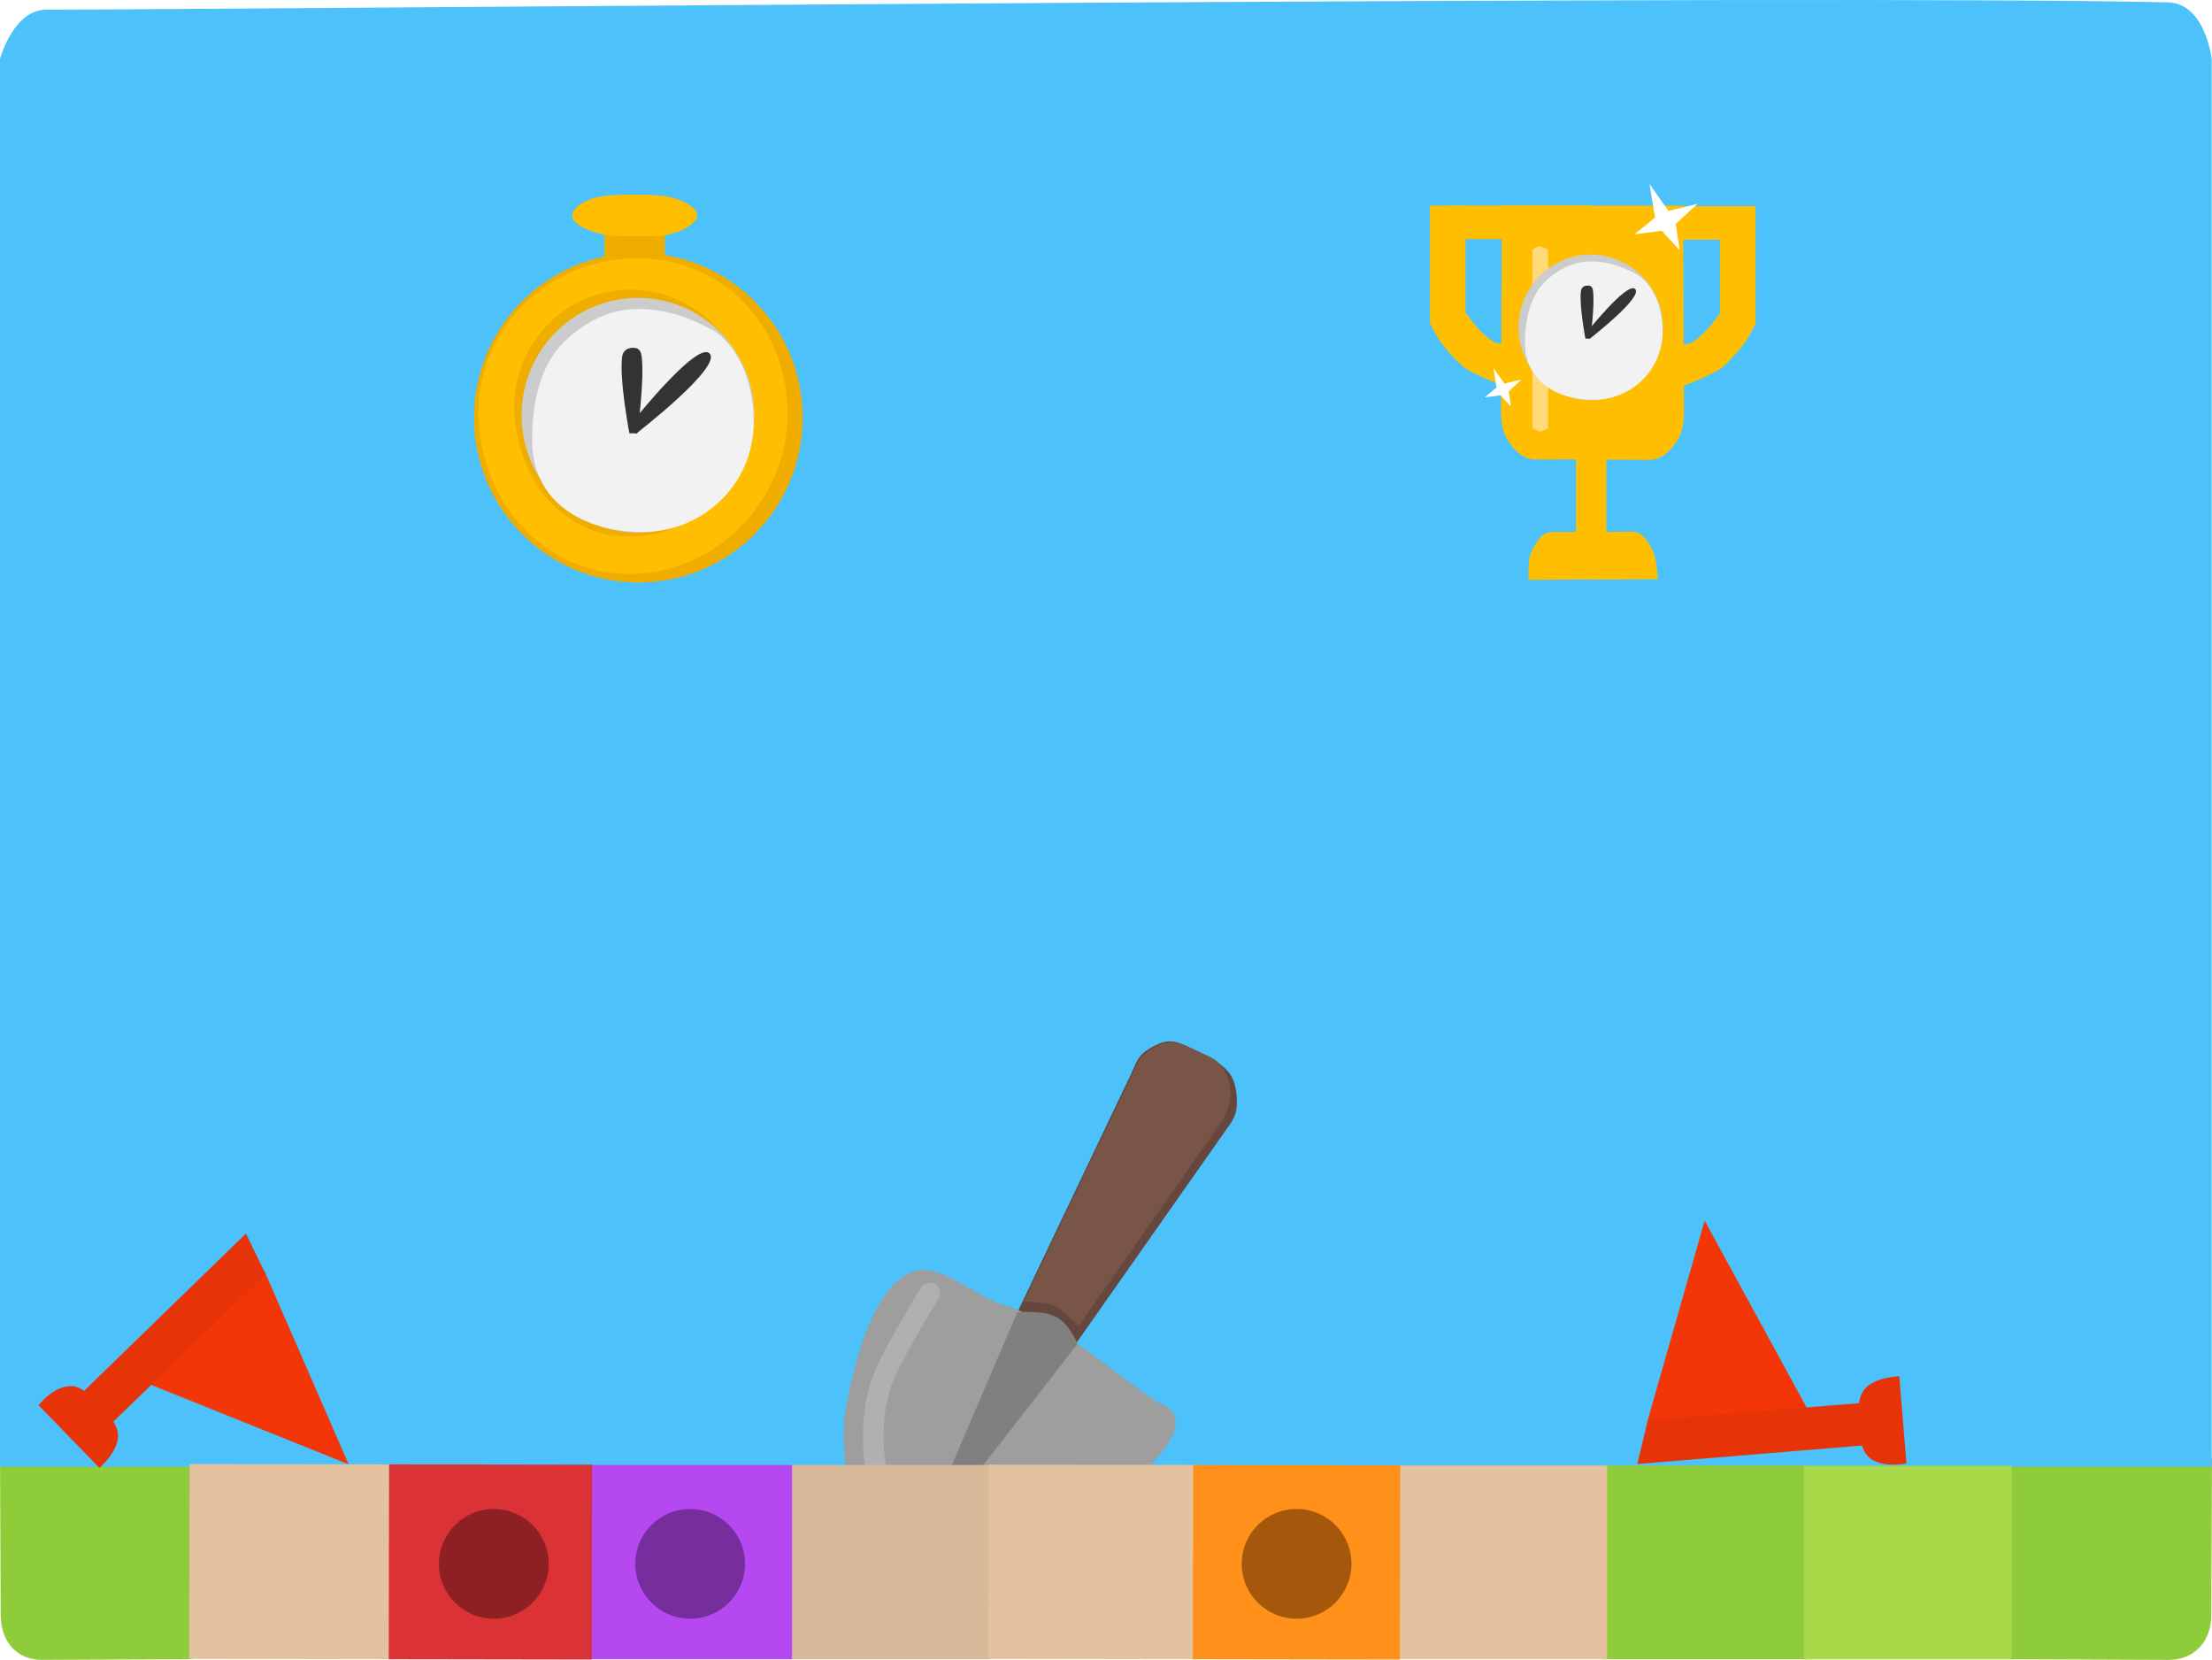 <svg version="1.1" xmlns="http://www.w3.org/2000/svg" xmlns:xlink="http://www.w3.org/1999/xlink" width="267.731" height="200.89" viewBox="0,0,267.731,200.89"><g transform="translate(-106.135,-38.826)"><g data-paper-data="{&quot;isPaintingLayer&quot;:true}" fill-rule="nonzero" stroke-linejoin="miter" stroke-miterlimit="10" stroke-dasharray="" stroke-dashoffset="0" style="mix-blend-mode: normal"><path d="M373.865,215.292c0,0 -0.069,14.626 -0.09,19.039c-0.015,3.101 -1.969,5.399 -5.216,5.385c-4.435,-0.019 -19.111,-0.082 -19.111,-0.082l0.116,-24.447z" data-paper-data="{&quot;index&quot;:null}" fill="#8ecc39" stroke="none" stroke-width="0" stroke-linecap="butt"/><path d="M129.345,215.182l0.11,24.447c0,0 -14.015,0.063 -18.25,0.082c-3.101,0.014 -4.967,-2.284 -4.981,-5.385c-0.02,-4.413 -0.086,-19.039 -0.086,-19.039z" fill="#8ecc39" stroke="none" stroke-width="0" stroke-linecap="butt"/><path d="M106.135,216.346v-170.38c0,0 1.597,-5.972 5.621,-5.972c21.988,0 217.244,-1.867 256.787,-0.879c4.53,0.113 5.283,6.851 5.283,6.851v170.38z" fill="#4dc1f9" stroke="none" stroke-width="0" stroke-linecap="butt"/><path d="M203.292,89.384c0,11.014 -8.906,19.942 -19.892,19.942c-10.986,0 -19.892,-8.928 -19.892,-19.942c0,-11.014 8.906,-19.942 19.892,-19.942c10.986,0 19.892,8.928 19.892,19.942z" fill="#efad00" stroke="none" stroke-width="0" stroke-linecap="butt"/><path d="M179.291,70.402v-3.481h7.32v3.481z" fill="#efad00" stroke="none" stroke-width="0" stroke-linecap="butt"/><path d="M190.511,64.892c0,0.929 -1.571,1.939 -3.727,2.372c-1.056,0.212 -2.253,0.134 -3.474,0.134c-1.268,0 -2.594,0.077 -3.79,-0.138c-2.305,-0.415 -4.127,-1.377 -4.127,-2.289c0,-0.868 1.143,-1.871 3.268,-2.321c1.264,-0.268 3.264,-0.265 4.649,-0.265c1.633,0 3.142,0.058 4.41,0.419c1.616,0.46 2.791,1.312 2.791,2.088z" fill="#ffbf00" stroke="none" stroke-width="0" stroke-linecap="butt"/><path d="M193.654,86.793c0,7.844 -6.305,14.203 -14.084,14.203c-7.778,0 -14.084,-6.359 -14.084,-14.203c0,-7.844 6.305,-14.203 14.084,-14.203c7.778,0 14.084,6.359 14.084,14.203z" fill="#efad00" stroke="none" stroke-width="0" stroke-linecap="butt"/><path d="M166.293,88.737c0,-4.91 2.235,-9.317 5.776,-12.324c2.996,-2.544 6.927,-4.087 11.231,-4.087c9.393,0 15.914,7.546 15.914,16.61c0,9.064 -7.515,17.107 -16.908,17.107c-9.393,0 -16.013,-8.243 -16.013,-17.306z" fill="none" stroke="#ffbf00" stroke-width="4.5" stroke-linecap="butt"/><path d="M196.538,88.086c0,7.844 -6.305,14.203 -14.084,14.203c-7.778,0 -14.084,-6.359 -14.084,-14.203c0,-7.844 6.305,-14.203 14.084,-14.203c7.778,0 14.084,6.359 14.084,14.203z" fill="#efad00" stroke="none" stroke-width="0" stroke-linecap="butt"/><g stroke="none" stroke-width="0" stroke-linecap="butt"><path d="M197.433,89.081c0,7.844 -6.305,14.203 -14.084,14.203c-7.778,0 -14.084,-6.359 -14.084,-14.203c0,-7.844 6.305,-14.203 14.084,-14.203c7.778,0 14.084,6.359 14.084,14.203z" fill="#cccccc"/><path d="M170.539,92.144c0,-1.631 0,-8.272 3.964,-12.035c4.029,-3.825 8.263,-4.712 13.604,-3.181c1.988,0.57 4.574,2.003 4.614,2.032c3.249,2.41 4.633,6.72 4.633,11.035c0,7.295 -6.003,13.208 -13.407,13.208c-7.405,0 -13.407,-3.765 -13.407,-11.06z" fill="#f2f2f2"/><path d="M182.315,91.269c0,0 -1.226,-6.395 -0.885,-9.231c0.109,-0.91 0.843,-1.113 1.237,-1.113c0.452,0 0.994,-0.006 1.129,1.038c0.375,2.913 -0.527,9.306 -0.527,9.306z" fill="#333333"/><path d="M182.159,90.55c0,0 8.139,-10.342 9.808,-8.987c1.841,1.494 -8.844,9.751 -8.844,9.751z" fill="#333333"/></g><path d="M208.633,217.926c0,0 -0.673,-5.571 -0.2,-8.217c0.86,-4.803 3.241,-16.069 8.871,-17.152c2.179,-0.419 5.46,1.855 7.851,3.11c2.489,1.307 4.043,1.607 4.043,1.607c0,0 7.388,4.165 8.416,4.935c0.547,0.41 5.301,4.018 7.441,5.512c2.1,1.466 1.584,0.815 2.449,1.48c3.501,2.693 -4.053,8.664 -4.053,8.664l-7.718,1.34z" fill="#9e9e9e" stroke="none" stroke-width="0" stroke-linecap="butt"/><path d="M229.405,197.371c0,0 11.623,-24.357 13.619,-28.54c0.579,-1.214 0.763,-2.11 1.879,-2.862c0.425,-0.286 0.984,-0.619 1.587,-0.859c1.498,-0.597 2.56,-0.023 4.022,0.657c1.504,0.7 3.647,1.728 4.568,3.156c0.578,0.897 0.744,2.125 0.764,3.13c0.025,1.215 -0.207,1.943 -0.906,2.937c-2.124,3.025 -18.501,26.343 -18.501,26.343z" fill="#66473d" stroke="none" stroke-width="0" stroke-linecap="butt"/><path d="M224.036,217.568l-3.196,-0.256l8.437,-19.686c0,0 1.013,-0.071 2.173,0.006c1.71,0.115 2.906,0.465 3.94,1.832c0.717,0.948 1.174,1.997 1.174,1.997z" fill="#808080" stroke="none" stroke-width="0" stroke-linecap="butt"/><path d="M230.044,196.349c0,0 11.111,-23.206 13.107,-27.39c0.579,-1.214 0.763,-2.11 1.879,-2.862c0.425,-0.286 0.984,-0.619 1.587,-0.859c1.498,-0.597 2.56,-0.023 4.022,0.657c1.504,0.7 2.625,0.833 3.545,2.261c1.385,2.151 1.073,4.613 -0.397,6.706c-2.124,3.025 -17.095,24.426 -17.095,24.426c0,0 -1.543,-1.505 -2.503,-2.197c-0.961,-0.692 -4.144,-0.743 -4.144,-0.743z" fill="#795548" stroke="none" stroke-width="0" stroke-linecap="butt"/><path d="M212.404,218.08c0,0 -1.71,-7.162 0.789,-12.867c1.522,-3.473 5.475,-9.886 5.475,-9.886" fill="none" stroke="#b0b0b0" stroke-width="2.5" stroke-linecap="round"/><g stroke="none" stroke-width="0" stroke-linecap="butt"><path d="M201.761,239.639v-23.512h24.278v23.512z" fill="#d7b899"/><path d="M202.001,216.13v23.512h-24.449v-23.512z" fill="#b648f2"/><g><path d="M153.581,239.638l-24.537,-0.039l0.04,-23.582l24.537,0.039z" fill="#e5c29f"/><path d="M177.758,239.677l-24.571,-0.039l0.04,-23.582l24.571,0.039z" fill="#db3236"/></g></g><g stroke="none" stroke-width="0" stroke-linecap="butt"><path d="M300.039,239.639v-23.443h24.821v23.443z" fill="#8ecc39"/><path d="M300.651,216.196v23.443h-25.364v-23.443z" fill="#e5c29f"/><g><path d="M250.936,239.638l-25.172,-0.039l0.041,-23.512l25.172,0.039z" fill="#e5c29f"/><path d="M275.566,239.677l-25.051,-0.039l0.041,-23.512l25.051,0.039z" fill="#ff901a"/></g></g><path d="M349.632,216.219v23.443h-25.172v-23.443z" fill="#a7d948" stroke="none" stroke-width="0" stroke-linecap="butt"/><g stroke="none" stroke-width="0"><g fill="#ffbf00" stroke-linecap="butt"><g><path d="M287.811,88.656c0.014,-3.477 0.1,-24.967 0.1,-24.967h11.118l0.042,30.724c0,0 -4.136,0.014 -7.108,0.029c-1.774,0.009 -2.991,-1.674 -3.63,-2.868c-0.351,-0.655 -0.524,-1.994 -0.521,-2.918z"/><path d="M309.431,91.61c-0.639,1.194 -1.856,2.877 -3.63,2.868c-2.973,-0.015 -6.973,-0.029 -6.973,-0.029l0.042,-30.724h10.982c0,0 0.086,21.49 0.1,24.967c0.004,0.925 -0.17,2.264 -0.521,2.918z" data-paper-data="{&quot;index&quot;:null}"/></g><path d="M296.895,103.758v-10.69h3.66v10.69z"/><g><path d="M306.792,108.919l-8.111,0.063l0.122,-5.746c0,0 2.854,-0.037 4.974,-0.069c1.266,-0.019 2.141,1.631 2.602,2.802c0.253,0.643 0.412,2.95 0.412,2.95z"/><path d="M291.326,106.055c0.451,-1.179 1.313,-2.843 2.579,-2.844c2.121,-0.002 4.975,-0.011 4.975,-0.011l0.093,5.746l-7.835,0.063c0,0 -0.059,-2.308 0.189,-2.954z" data-paper-data="{&quot;index&quot;:null}"/></g><g><path d="M279.216,78.04v-14.33h4.299v14.33z"/><path d="M281.604,67.77v-4.06h8.12v4.06z"/><path d="M288.306,85.597c0,0 -4.273,-1.602 -5.197,-2.486c-0.712,-0.681 -1.484,-1.487 -2.118,-2.267c-1.074,-1.321 -1.724,-2.814 -1.724,-2.814l3.476,-2.571c0,0 1.73,3.003 3.824,4.519c1.262,0.914 3.037,0.299 3.571,0.958c1.572,1.94 -1.832,4.661 -1.832,4.661z"/></g><g data-paper-data="{&quot;index&quot;:null}"><path d="M314.326,78.108v-14.33h4.299v14.33z"/><path d="M308.116,67.838v-4.06h8.12v4.06z"/><path d="M307.702,81.004c0.534,-0.659 2.309,-0.044 3.571,-0.958c2.095,-1.516 3.824,-4.519 3.824,-4.519l3.476,2.571c0,0 -0.651,1.493 -1.724,2.814c-0.634,0.78 -1.406,1.585 -2.118,2.267c-0.924,0.884 -5.197,2.486 -5.197,2.486c0,0 -3.404,-2.721 -1.832,-4.661z"/></g></g><path d="M291.607,90.639v-21.577c0,0 0.523,-0.407 0.814,-0.407c0.336,0 1.086,0.407 1.086,0.407v21.577c0,0 -0.633,0.407 -0.95,0.407c-0.317,0 -0.95,-0.407 -0.95,-0.407z" fill="#ffd97a" stroke-linecap="butt"/><g stroke-linecap="butt"><path d="M307.411,78.45c0,4.869 -3.914,8.815 -8.741,8.815c-4.828,0 -8.741,-3.947 -8.741,-8.815c0,-4.869 3.914,-8.815 8.741,-8.815c4.828,0 8.741,3.947 8.741,8.815z" fill="#cccccc"/><path d="M290.719,80.351c0,-1.012 0,-5.134 2.46,-7.47c2.5,-2.374 5.129,-2.924 8.443,-1.974c1.234,0.354 2.839,1.243 2.864,1.261c2.016,1.496 2.876,4.171 2.876,6.849c0,4.528 -3.726,8.198 -8.322,8.198c-4.596,0 -8.322,-2.337 -8.322,-6.865z" fill="#f2f2f2"/><path d="M298.028,79.808c0,0 -0.761,-3.969 -0.549,-5.729c0.068,-0.565 0.523,-0.691 0.768,-0.691c0.281,0 0.617,-0.004 0.701,0.644c0.233,1.808 -0.327,5.776 -0.327,5.776z" fill="#333333"/><path d="M297.931,79.362c0,0 5.051,-6.419 6.088,-5.578c1.143,0.928 -5.489,6.052 -5.489,6.052z" fill="#333333"/></g><path d="M306.454,65.164l-0.663,-4.061l2.29,3.255l3.529,-0.866l-2.649,2.43l0.466,3.169l-2.153,-2.331l-3.307,0.425z" fill="#ffffff" stroke-linecap="round"/><path d="M287.274,85.732l-0.388,-2.381l1.342,1.909l2.069,-0.508l-1.553,1.425l0.273,1.858l-1.262,-1.367l-1.939,0.249z" fill="#ffffff" stroke-linecap="round"/></g><g stroke="none" stroke-width="0" stroke-linecap="butt"><path d="M324.866,209.293l-19.378,1.679l6.97,-24.418z" fill="#f23607"/><path d="M331.803,213.746l-27.495,2.266l1.275,-5.331l25.798,-2.045z" fill="#e63307"/><path d="M336.883,215.94c0,0 -3.071,0.69 -4.647,-0.838c-1.122,-1.087 -1.091,-4 -1.091,-4c0,0 -0.455,-2.863 0.7,-4.183c1.284,-1.468 4.169,-1.523 4.169,-1.523z" fill="#e63307"/></g><g stroke="none" stroke-width="0" stroke-linecap="butt"><path d="M124.301,206.384l13.89,-13.616l10.145,23.279z" fill="#f23607"/><path d="M116.115,207.357l19.782,-19.23l2.405,4.926l-18.613,17.98z" fill="#e63307"/><path d="M110.799,208.894c0,0 1.931,-2.485 4.119,-2.308c1.557,0.126 3.385,2.394 3.385,2.394c0,0 2.171,1.921 2.119,3.673c-0.058,1.949 -2.249,3.827 -2.249,3.827z" fill="#e63307"/></g><path d="M159.262,228.093c0,-3.668 2.973,-6.641 6.641,-6.641c3.668,0 6.641,2.973 6.641,6.641c0,3.668 -2.973,6.641 -6.641,6.641c-3.668,0 -6.641,-2.973 -6.641,-6.641z" fill="#8e2023" stroke="none" stroke-width="0" stroke-linecap="butt"/><path d="M183.029,228.093c0,-3.668 2.973,-6.641 6.641,-6.641c3.668,0 6.641,2.973 6.641,6.641c0,3.668 -2.973,6.641 -6.641,6.641c-3.668,0 -6.641,-2.973 -6.641,-6.641z" fill="#762e9d" stroke="none" stroke-width="0" stroke-linecap="butt"/><path d="M256.427,228.093c0,-3.668 2.973,-6.641 6.641,-6.641c3.668,0 6.641,2.973 6.641,6.641c0,3.668 -2.973,6.641 -6.641,6.641c-3.668,0 -6.641,-2.973 -6.641,-6.641z" fill="#a5580b" stroke="none" stroke-width="0" stroke-linecap="butt"/></g></g></svg>